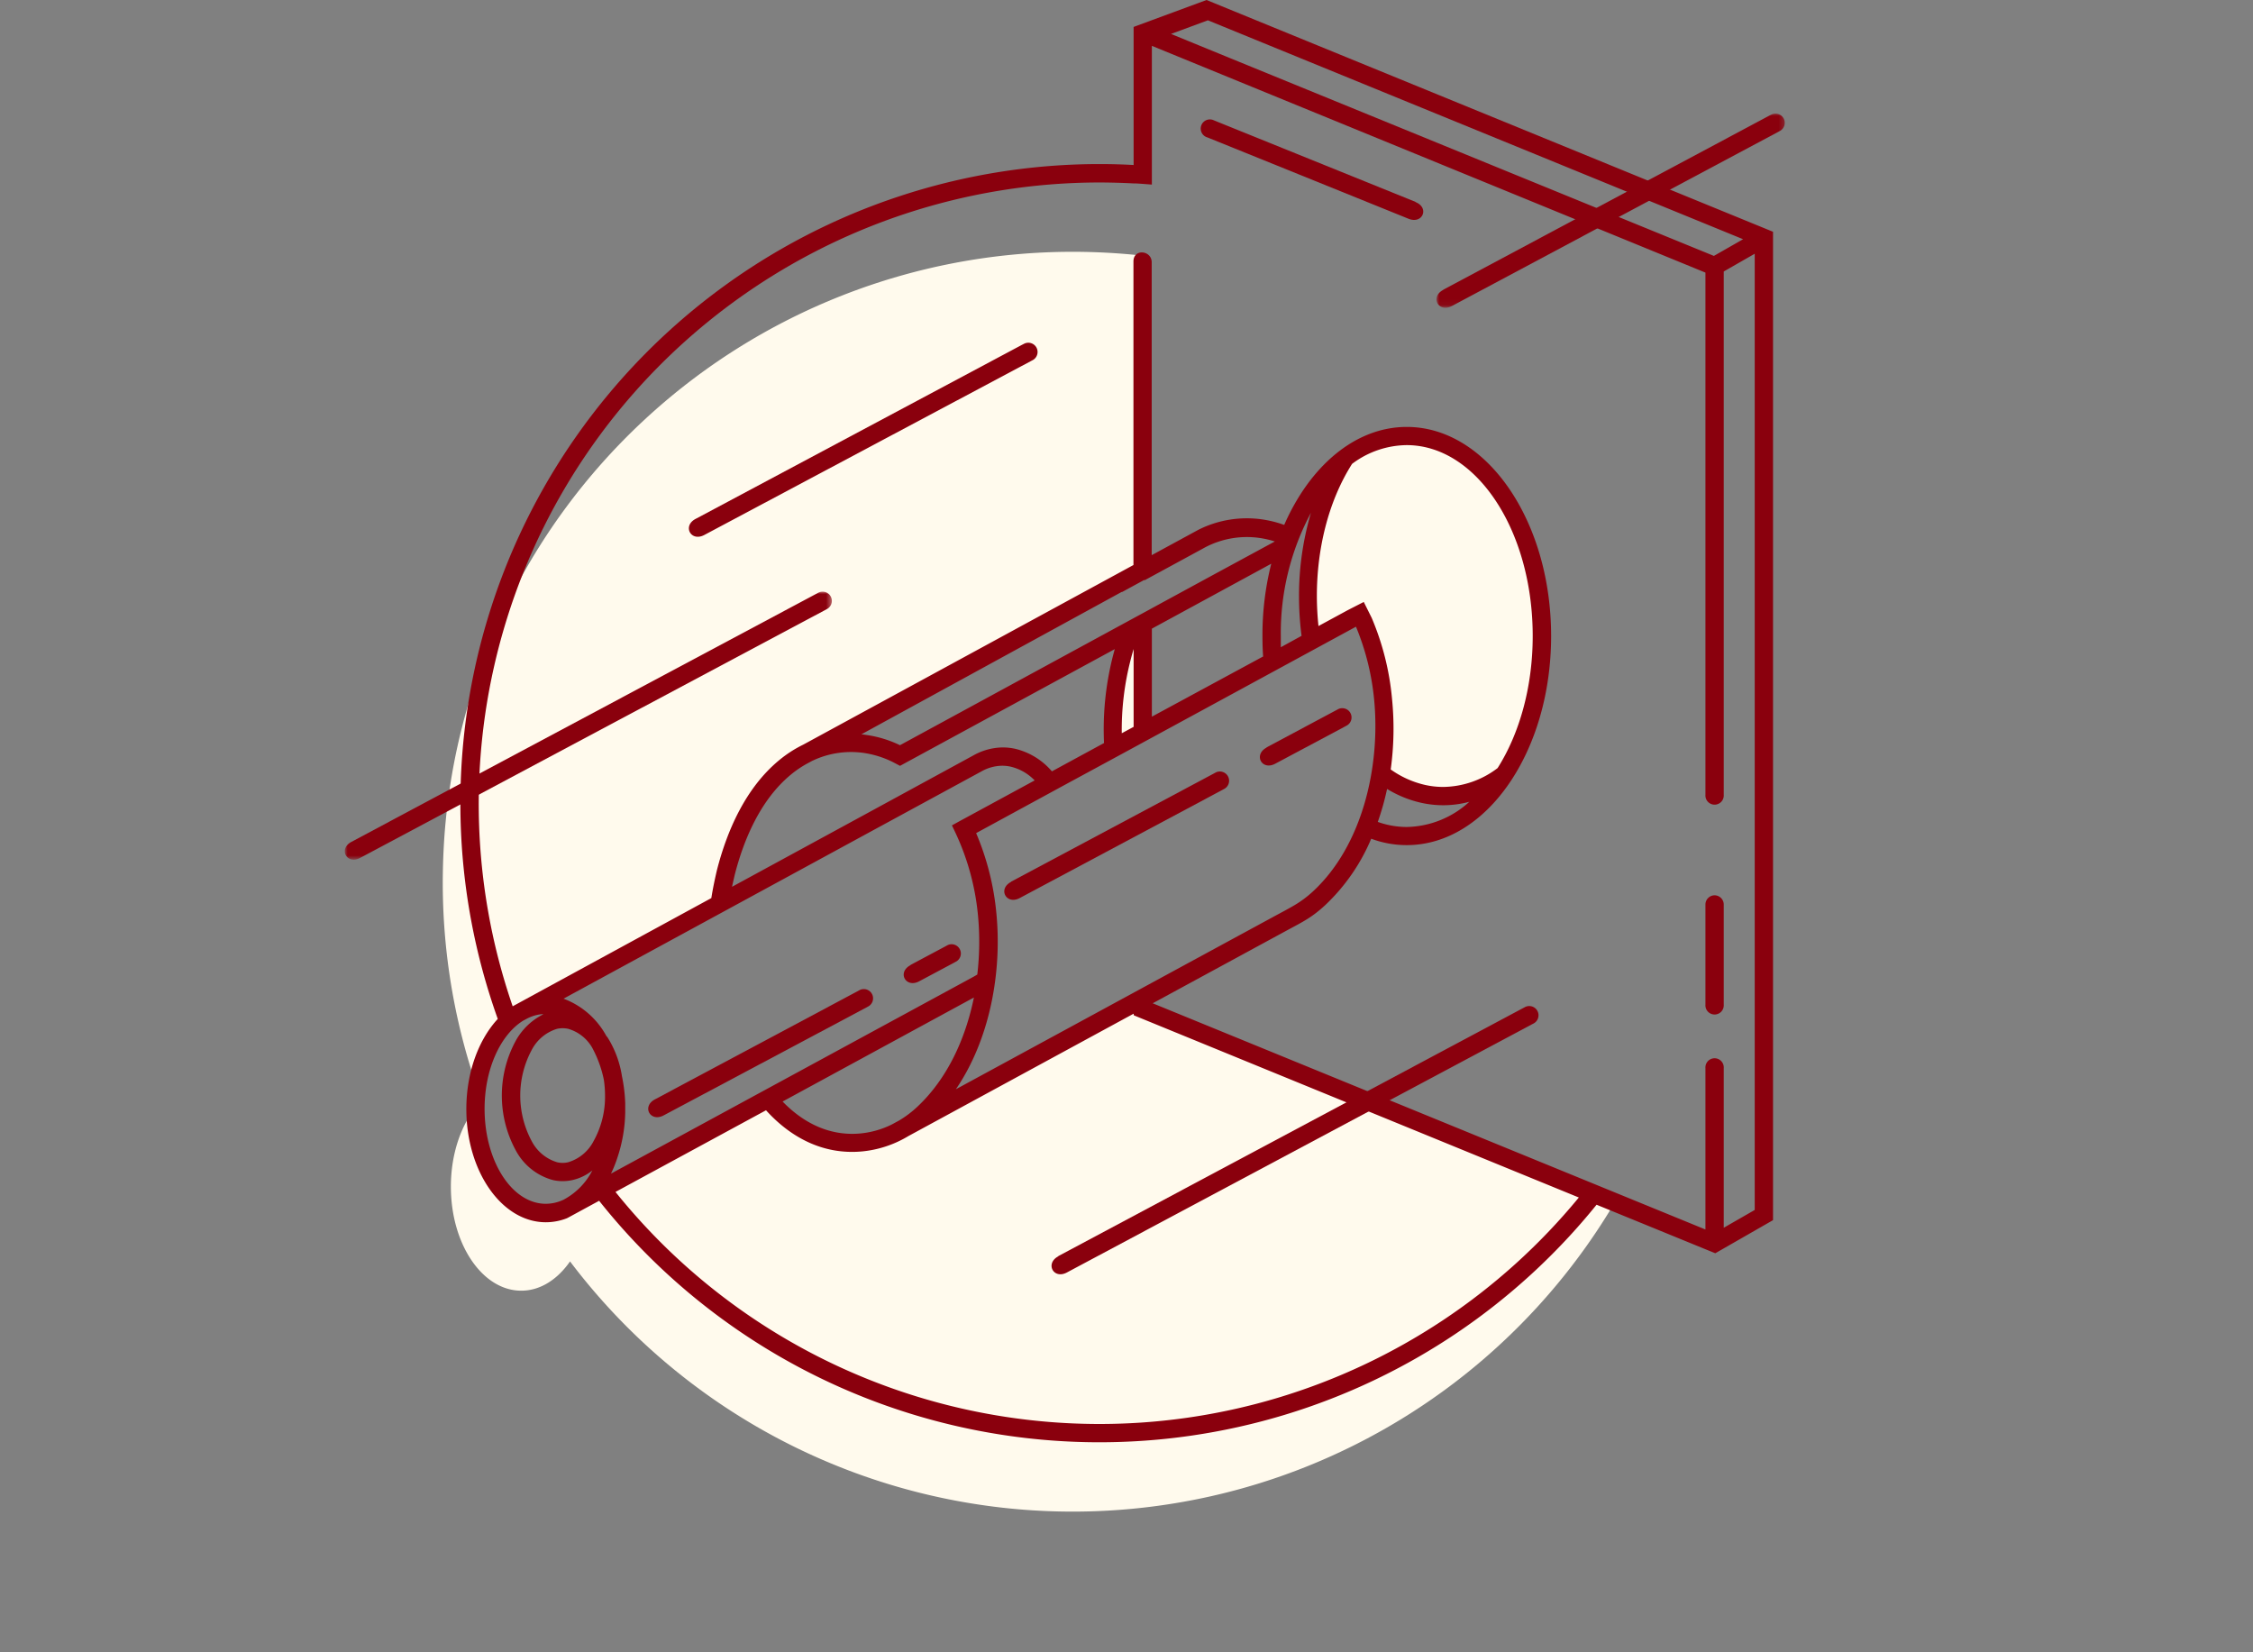 <svg id="Layer_1" data-name="Layer 1" xmlns="http://www.w3.org/2000/svg" viewBox="0 0 405 297">
    <rect x="0" y="0" width="405" height="297" fill="#808080" stroke="none"/>
    <defs>
        <style>
            .cls-1{fill:#fff}.cls-2{fill:#fffaed}.cls-3{fill:#8a000d}.cls-4{mask:url(#mask)}.cls-5{mask:url(#mask-2-2)}
        </style>
        <mask id="mask" x="62" y="106.28" width="87.63" height="48.24" maskUnits="userSpaceOnUse">
            <g id="mask-2">
                <path id="path-1" class="cls-1" d="M62 106.28h87.63v48.25H62v-48.25z"/>
            </g>
        </mask>
        <mask id="mask-2-2" x="258.22" y="20.35" width="62.75" height="34.96" maskUnits="userSpaceOnUse">
            <g id="mask-4">
                <path id="path-3" class="cls-1" d="M258.22 20.35h62.74v34.96h-62.74V20.35z"/>
            </g>
        </mask>
    </defs>
    <title>
        step3
    </title>
    <g id="Page-3">
        <g id="Mainframe">
            <g id="Production-Cycle">
                <g id="icon">
                    <g id="step3">
                        <path id="Fill-1" class="cls-2" d="M192.82 45.26a115.59 115.59 0 0 1 12.55.69v56.76c-14 7.5-54.47 29.17-54.76 28.63s-3.51 3.1-3.51 3.1l-7.1 3.81-5.41 7.09-3.59 8.45-1.75 9-32.73 17.28-4.75 3-3.6 4.46-1.73 5.77s-.16 1.45-.37 3.06a112.82 112.82 0 0 1-6.44-34.73c-.1-3.76 0-7.6.26-11.34A113.23 113.23 0 0 1 192.82 45.26zm12.55 73.93v12.37l-5 2.62-.41-1.81 1.13-8.52 1.45-9.37 1.72-.68s1.11 5.11 1.11 5.39zm0 59.55v2.77l84.91 34.62a113.24 113.24 0 0 1-187.81 10.61C100.2 230 97.11 232 93.7 232c-7 0-12.65-8.37-12.65-18.7 0-5.84 1.81-11.05 4.65-14.48-.2 1.08-.4 1.85-.56 1.74-.49-.32 1.8 7.78 1.8 7.78l3.82 6.06 5.24 3.35 5-.07 8.57-4.83 28.49-15.55 3.66 4.15s6.77 3.73 7.32 3.79 6.47.3 6.47.3l7.14-2.25 8.91-5.56z"/>
                        <path id="Fill-3" class="cls-3" d="M190.23 225.79l83.51-44.56.44-.23a1.65 1.65 0 1 1 1.44 3l-.31.16-83.53 44.57c-2.4 1.28-3.95-1.62-1.55-2.9"/>
                        <g class="cls-4" id="Group-7">
                            <path id="Fill-5" class="cls-3" d="M63.2 151.31l83.51-44.56.44-.24a1.65 1.65 0 1 1 1.44 3l-.31.17-83.53 44.52c-2.4 1.29-4-1.61-1.55-2.89"/>
                        </g>
                        <path id="Fill-8" class="cls-3" d="M125.06 93.26L183.68 62l.45-.23a1.65 1.65 0 1 1 1.44 3l-.32.17-58.64 31.22c-2.41 1.29-4-1.62-1.55-2.9"/>
                        <g class="cls-5" id="Group-12">
                            <path id="Fill-10" class="cls-3" d="M259.42 52.09L318 20.81l.45-.23a1.64 1.64 0 1 1 1.43 3l-.31.17L261 55c-2.41 1.29-4-1.62-1.55-2.9"/>
                        </g>
                        <path id="Fill-13" class="cls-3" d="M181.75 158.48l36.37-19.4.44-.24a1.65 1.65 0 1 1 1.44 3l-.31.17-36.38 19.41c-2.41 1.29-4-1.62-1.56-2.9"/>
                        <path id="Fill-15" class="cls-3" d="M227.68 134.34l12.44-6.64.45-.24a1.65 1.65 0 1 1 1.44 3l-.31.17-12.47 6.65c-2.41 1.28-3.95-1.62-1.55-2.9"/>
                        <path id="Fill-17" class="cls-3" d="M117.75 197.6l36.37-19.41.44-.24a1.65 1.65 0 1 1 1.44 3l-.31.17-36.39 19.37c-2.41 1.29-4-1.61-1.55-2.89"/>
                        <path id="Fill-19" class="cls-3" d="M163.67 173.45l6.23-3.32.44-.24a1.65 1.65 0 1 1 1.44 3l-.31.17-6.24 3.33c-2.41 1.28-4-1.62-1.56-2.9"/>
                        <path id="Fill-21" class="cls-3" d="M254.46 36.29l-35.81-14.48-.46-.19a1.65 1.65 0 1 0-1.12 3.09l.32.13 35.83 14.49c2.53 1 3.76-2 1.24-3"/>
                        <path id="Fill-23" class="cls-2" d="M235.45 114.76l-1.05-8.29 1.68-9.33 1.99-8.91 3.22-5.04 4.86-4.4 7.13-.2 8.38 1.78 6.29 5.77 4.82 6.28 3.36 9.34 1.57 9.33-.41 10.59-1.89 7.76-2.83 5.97-3.88 5.45-6.82 1.79-9.23-.74-4.71-2.52 1.15-8.91-1.67-10.59-2.63-8.7-2.1-.1-7.23 3.67z"/>
                        <path id="Fill-25" class="cls-3" d="M197.63 29.49q3.09 0 6.15.17V4.84L216.89 0l101.83 41.66v177.66l-8.86 5.08-1.52.87-1.77-.72-19.57-8a114.87 114.87 0 0 1-179.3-.71l-5.65 3.07-.22.1a10.43 10.43 0 0 1-3.71.69c-7.9 0-14.29-9.11-14.29-20.35 0-6.61 2.21-12.48 5.65-16.2A114.93 114.93 0 0 1 197.63 29.49zm55.25 47.25c14.33 0 25.95 16.83 25.95 37.59s-11.62 37.58-25.95 37.58a18.25 18.25 0 0 1-6.39-1.15 35.14 35.14 0 0 1-8.23 11.9c-2.45 2.27-4 3-6.87 4.55l-24.18 13.13L306.57 221v-29a1.65 1.65 0 1 1 3.29 0v28.69l5.57-3.2V45.61l-5.57 3.19v94.06a1.65 1.65 0 1 1-3.29 0V49L207.06 8.24v24.94c-1-.08-1.92-.15-2.89-.21h-.39q-3.06-.16-6.15-.17A111.67 111.67 0 0 0 92.16 180.88l35.71-19.45c.26-1.66.61-3.33 1-5 1.86-7.29 5.24-14.85 11.15-19.75a21.75 21.75 0 0 1 4.37-2.83l59.36-32.29V47c0-2.37 3.28-2 3.28.14v52.65l8.39-4.56a19.39 19.39 0 0 1 11.39-1.88 20.4 20.4 0 0 1 3.63.86l.41.14c4.63-10.57 12.76-17.61 22.03-17.61zm-5.2 71a15.55 15.55 0 0 0 5.2.91 17.08 17.08 0 0 0 11.25-4.53 18.13 18.13 0 0 1-8.67.18 20.27 20.27 0 0 1-6.12-2.49 48.24 48.24 0 0 1-1.66 5.91zm2.29-9.45a17.18 17.18 0 0 0 6.2 2.8 14.87 14.87 0 0 0 3.26.36 16.41 16.41 0 0 0 9.78-3.39c3.91-6.16 6.31-14.53 6.31-23.75 0-19-10.14-34.3-22.66-34.3a16.58 16.58 0 0 0-9.81 3.37c-4.4 6.93-6.33 15.59-6.33 23.72a52.42 52.42 0 0 0 .29 5.43l5.29-2.87 2.85-1.46 1.43 2.87a48.34 48.34 0 0 1 3.65 14.53 53.74 53.74 0 0 1-.23 12.67zm-16-24a55.14 55.14 0 0 1-.46-7.12 52.71 52.71 0 0 1 2.15-15 45.71 45.71 0 0 0-5.42 22.25v1.92zm-6.91 3.71c-.09-1.21-.12-2.43-.12-3.67a52.45 52.45 0 0 1 1.58-13L207.06 113v15.82zM109.3 186.62c.09.15.19.3.28.46a18.4 18.4 0 0 1 2.22 6.36 28.43 28.43 0 0 1 .59 4.85v1.75a27.2 27.2 0 0 1-1.46 8.21 22 22 0 0 1-1.1 2.71L175 175.57c.23-.13.46-.26.68-.4a50.45 50.45 0 0 0 .13-10.55 44.83 44.83 0 0 0-4-14.81l-.69-1.45 1.4-.77 13.47-7.31a8.82 8.82 0 0 0-4.3-2.47 7.1 7.1 0 0 0-1.53-.17 7.78 7.78 0 0 0-3.7 1l-20.7 11.25-54.46 29.62a14.55 14.55 0 0 1 7.71 6.73c.14.13.22.25.29.38zm-2.82 23.77a8.86 8.86 0 0 1-3.6 1.73 8 8 0 0 1-3.47 0 10.74 10.74 0 0 1-6.7-5.35 20.63 20.63 0 0 1 0-19.69 11.53 11.53 0 0 1 5-4.78h-.36a7.43 7.43 0 0 0-2.74.86l-.56.3c-4.06 2.51-6.94 8.66-6.94 15.85 0 9.42 4.93 17.07 11 17.07a7.52 7.52 0 0 0 3.19-.73l.43-.24a12.31 12.31 0 0 0 4.75-5.02zm-5.34-25.57a5.15 5.15 0 0 0-1 .11 7.65 7.65 0 0 0-4.57 3.82 17.33 17.33 0 0 0 0 16.35 7.63 7.63 0 0 0 4.57 3.81 4.53 4.53 0 0 0 1 .12 4.46 4.46 0 0 0 1-.12 7.58 7.58 0 0 0 4.57-3.81 16.3 16.3 0 0 0 2.05-8.18 18.72 18.72 0 0 0-.22-2.88 21 21 0 0 0-2.1-5.74 7.33 7.33 0 0 0-4.3-3.37 5.07 5.07 0 0 0-1-.11zm102.64-2.61l-40.49 22a19.79 19.79 0 0 1-8.36 2.76c-7 .64-12.85-2.56-17.23-7.4l-27.06 14.68a111.57 111.57 0 0 0 173.17 1l-80-32.75zm104.44-21.28a1.66 1.66 0 0 1 1.64 1.65v18a1.65 1.65 0 1 1-3.29 0v-18a1.66 1.66 0 0 1 1.65-1.65zM210.5 6.1l10.5 4.3L308.09 46l5.25-3-96.21-39.35zm-6.72 110.56c-.19.64-.37 1.28-.53 1.92a50.13 50.13 0 0 0-1.6 13.22l2.13-1.15zm-72.19 42.74L156 146.12l19-10.35a11 11 0 0 1 5.27-1.42 10.46 10.46 0 0 1 2.24.25 12.5 12.5 0 0 1 6.58 4.05l9.37-5.09a53.38 53.38 0 0 1 1.64-15.8 59 59 0 0 1 .29-1.08L163 137l-1.21.66-1.21-.64a17.51 17.51 0 0 0-5.37-1.69 16.13 16.13 0 0 0-9.28 1.47l-.59.32a18.55 18.55 0 0 0-3.21 2.15c-5.35 4.43-8.39 11.46-10.06 18-.16.73-.33 1.41-.48 2.13zm43.48 19.9L140.68 198c3.64 3.76 8.35 6.25 13.95 5.74a16.16 16.16 0 0 0 5.73-1.64l1.3-.71a19.16 19.16 0 0 0 3.21-2.42c5.39-5.04 8.68-12.2 10.2-19.67zm16.48-38.3l-16.08 8.75a48.34 48.34 0 0 1 3.65 14.53c1 10.46-1.16 22.53-7.29 31.51l39.36-21.38 17.54-9.52c1.3-.71 2.66-1.41 3.93-2.16a19.41 19.41 0 0 0 3.37-2.51c8.95-8.29 12.1-22.54 11-34.3a45.39 45.39 0 0 0-3.28-13.27l-33.45 18.18-8.43 4.58zm14.18-36.78l-4 2.18h-.1l-46.8 25.6c.28 0 .57.06.86.1a20.55 20.55 0 0 1 6.09 1.85l40-21.75 4.66-2.53 2.75-1.5 8.9-4.84 11.07-6a16.59 16.59 0 0 0-2.79-.64 16.14 16.14 0 0 0-9.8 1.73l-.49.27-10.36 5.63z"/>
                    </g>
                </g>
            </g>
        </g>
    </g>
</svg>
